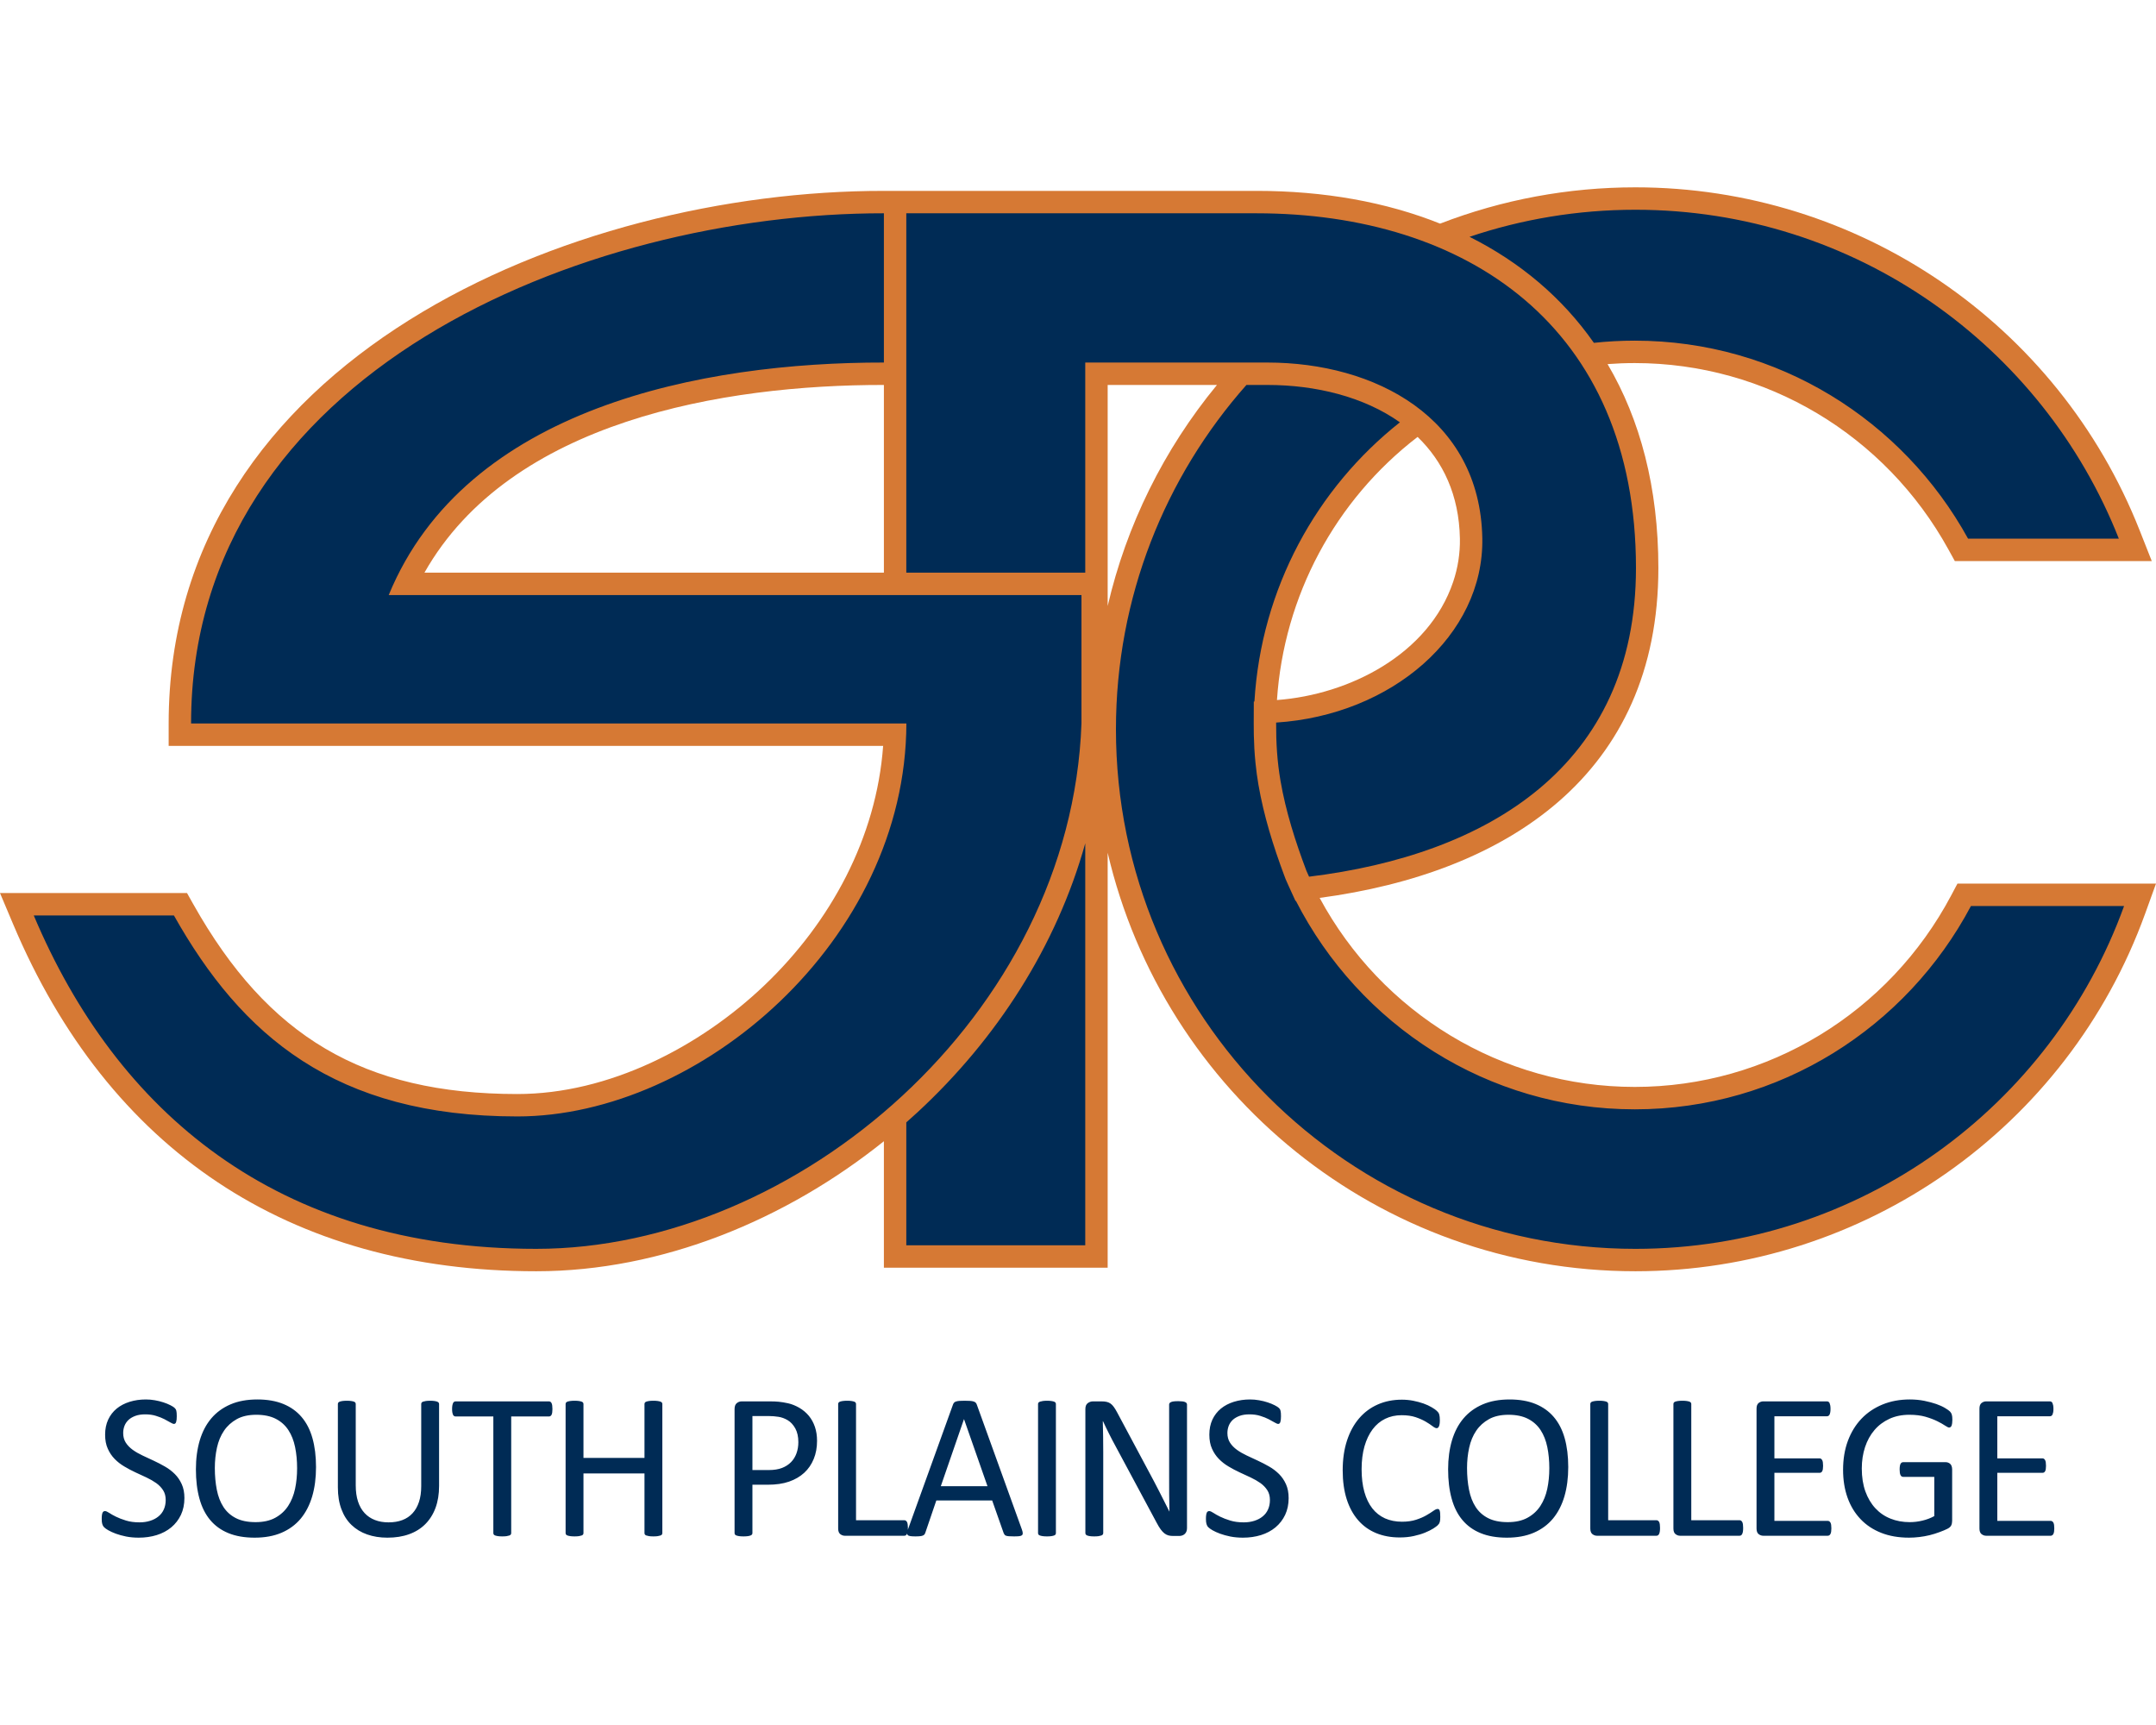 <?xml version="1.0" encoding="UTF-8"?>
<!DOCTYPE svg PUBLIC "-//W3C//DTD SVG 1.1//EN" "http://www.w3.org/Graphics/SVG/1.1/DTD/svg11.dtd">
<!-- Creator: CorelDRAW -->
<svg xmlns="http://www.w3.org/2000/svg" xml:space="preserve" width="2000px" height="1600px" version="1.1" style="shape-rendering:geometricPrecision; text-rendering:geometricPrecision; image-rendering:optimizeQuality; fill-rule:evenodd; clip-rule:evenodd"
viewBox="0 0 2000 1600"
 xmlns:xlink="http://www.w3.org/1999/xlink">
 <defs>
  <style type="text/css">
   <![CDATA[
    .fil0 {fill:#D67934}
    .fil1 {fill:#002B55;fill-rule:nonzero}
   ]]>
  </style>
 </defs>
 <g id="Capa_x0020_1">
  <g id="Sout_x0020_Plains_x0020_College.cdr">
   <path class="fil0" d="M1335.91 207.42c57.82,-22.35 119.14,-33.66 181.19,-33.66 206.72,0 392.09,126.49 467.76,318.25l11.22 28.41 -182.69 0 -5.93 -10.75c-58.47,-106.19 -169.23,-172.91 -290.99,-172.91 -8.42,0 -16.83,0.32 -25.22,0.95 30.31,51.44 47.13,114.72 47.13,189.13 0,191.78 -140.77,282.84 -314.22,306 57.59,106.81 168.97,175.32 292.31,175.32 123.63,0 235.81,-68.8 293.49,-177.53l5.86 -11.04 184.18 0 -10.07 27.86c-71.9,198.76 -260.91,331.68 -472.83,331.68 -238.24,0 -437.77,-165.75 -489.58,-388.22l0 384.91 -207.58 0 0 -117.28c-90.83,72.82 -205.7,120.59 -322.47,120.59 -229.46,0 -397.05,-112.88 -485.28,-321.92l-12.19 -28.87 173.49 0 5.96 10.59c68.79,122.18 157.35,175.82 300.48,175.82 84.65,0 169.13,-43.45 229.32,-100.97 61.5,-58.77 103.81,-136.88 109.99,-221.96l-662.78 0 0 -20.78c0,-338.55 373.41,-494.29 663.48,-493.99l0 -0.01 345.63 0c62.66,0 120.18,10.31 170.34,30.38zm-515.97 323.74l0 -174.1 -0.03 0c-148.57,-0.19 -346.47,33.22 -426.17,174.1l426.2 0zm207.58 -174.1l0 205.04c17.44,-74.98 51.97,-145.07 101.38,-205.04l-101.38 0zm157.04 292.25c67.18,-5 140.79,-42.4 163.47,-109.64 4.35,-12.9 6.49,-26.51 6.24,-40.12 -0.75,-40.47 -15.74,-71.6 -39.24,-94.29 -76.66,58.89 -124,147.69 -130.47,244.05z"/>
   <path class="fil1" d="M171.07 1389.49c0,5.82 -1.09,11.01 -3.22,15.58 -2.17,4.54 -5.16,8.42 -8.97,11.6 -3.82,3.16 -8.32,5.56 -13.48,7.17 -5.19,1.61 -10.75,2.4 -16.73,2.4 -4.17,0 -8.05,-0.36 -11.6,-1.05 -3.59,-0.73 -6.77,-1.61 -9.57,-2.63 -2.79,-1.02 -5.13,-2.11 -7.03,-3.19 -1.87,-1.12 -3.22,-2.04 -3.94,-2.83 -0.76,-0.75 -1.29,-1.74 -1.65,-2.92 -0.36,-1.19 -0.52,-2.76 -0.52,-4.74 0,-1.41 0.06,-2.59 0.19,-3.51 0.13,-0.92 0.33,-1.68 0.56,-2.24 0.27,-0.59 0.59,-0.98 0.99,-1.21 0.39,-0.23 0.82,-0.33 1.35,-0.33 0.88,0 2.16,0.56 3.81,1.64 1.61,1.09 3.71,2.27 6.31,3.55 2.56,1.25 5.65,2.47 9.3,3.58 3.62,1.12 7.82,1.68 12.56,1.68 3.61,0 6.9,-0.49 9.89,-1.45 2.99,-0.95 5.55,-2.3 7.69,-4.07 2.17,-1.74 3.81,-3.91 4.96,-6.48 1.15,-2.56 1.74,-5.49 1.74,-8.74 0,-3.52 -0.78,-6.54 -2.39,-9.04 -1.62,-2.5 -3.72,-4.7 -6.35,-6.61 -2.66,-1.87 -5.65,-3.61 -9,-5.19 -3.39,-1.58 -6.84,-3.15 -10.36,-4.8 -3.51,-1.64 -6.97,-3.45 -10.28,-5.45 -3.36,-1.97 -6.35,-4.31 -8.98,-7 -2.63,-2.7 -4.76,-5.85 -6.37,-9.5 -1.65,-3.62 -2.47,-7.96 -2.47,-13.02 0,-5.23 0.96,-9.86 2.83,-13.93 1.9,-4.05 4.53,-7.47 7.89,-10.23 3.38,-2.76 7.39,-4.86 12.03,-6.31 4.66,-1.44 9.66,-2.17 15.05,-2.17 2.76,0 5.52,0.23 8.32,0.73 2.79,0.49 5.42,1.11 7.88,1.94 2.47,0.78 4.67,1.71 6.61,2.69 1.91,0.99 3.19,1.81 3.78,2.4 0.62,0.62 1.02,1.09 1.22,1.45 0.19,0.36 0.32,0.82 0.46,1.34 0.13,0.56 0.22,1.22 0.29,2.01 0.07,0.75 0.1,1.74 0.1,2.99 0,1.15 -0.03,2.17 -0.13,3.09 -0.1,0.89 -0.26,1.64 -0.46,2.27 -0.17,0.59 -0.46,1.05 -0.79,1.34 -0.36,0.3 -0.76,0.43 -1.22,0.43 -0.72,0 -1.8,-0.46 -3.32,-1.35 -1.51,-0.92 -3.35,-1.9 -5.55,-3.05 -2.17,-1.12 -4.77,-2.14 -7.76,-3.06 -2.96,-0.95 -6.31,-1.41 -10.06,-1.41 -3.45,0 -6.47,0.46 -9.03,1.38 -2.57,0.95 -4.7,2.17 -6.38,3.71 -1.65,1.55 -2.89,3.35 -3.75,5.46 -0.82,2.13 -1.25,4.37 -1.25,6.74 0,3.45 0.79,6.44 2.4,8.94 1.61,2.5 3.75,4.7 6.41,6.64 2.7,1.94 5.72,3.68 9.14,5.29 3.39,1.61 6.87,3.22 10.42,4.86 3.51,1.65 7,3.42 10.38,5.39 3.42,1.94 6.45,4.28 9.14,6.94 2.66,2.66 4.8,5.78 6.44,9.43 1.65,3.62 2.47,7.89 2.47,12.85zm1527.79 28.1c0,1.19 -0.07,2.21 -0.2,3.06 -0.13,0.86 -0.36,1.58 -0.66,2.17 -0.32,0.59 -0.68,0.99 -1.11,1.25 -0.43,0.26 -0.89,0.39 -1.42,0.39l-59.85 0c-1.48,0 -2.89,-0.49 -4.21,-1.48 -1.31,-1.01 -1.97,-2.76 -1.97,-5.25l0 -111.16c0,-2.5 0.66,-4.24 1.97,-5.26 1.32,-0.99 2.73,-1.48 4.21,-1.48l59.16 0c0.53,0 0.99,0.13 1.42,0.39 0.43,0.27 0.75,0.66 1.02,1.25 0.23,0.59 0.46,1.32 0.62,2.17 0.16,0.86 0.23,1.94 0.23,3.22 0,1.19 -0.07,2.17 -0.23,3.06 -0.16,0.85 -0.39,1.58 -0.62,2.14 -0.27,0.52 -0.63,0.92 -1.02,1.18 -0.43,0.26 -0.89,0.39 -1.42,0.39l-48.77 0 0 39.05 41.87 0c0.53,0 0.99,0.13 1.41,0.43 0.4,0.29 0.76,0.69 1.06,1.21 0.29,0.53 0.49,1.22 0.62,2.11 0.13,0.92 0.2,1.97 0.2,3.18 0,1.19 -0.07,2.17 -0.2,3 -0.13,0.85 -0.33,1.51 -0.62,2.03 -0.3,0.53 -0.66,0.89 -1.06,1.12 -0.42,0.23 -0.88,0.33 -1.41,0.33l-41.87 0 0 44.57 49.46 0c0.53,0 0.99,0.13 1.42,0.39 0.43,0.27 0.79,0.66 1.11,1.19 0.3,0.56 0.53,1.28 0.66,2.13 0.13,0.86 0.2,1.94 0.2,3.22zm-695.64 -746.55l0 -119.09 -642.63 0c71.57,-174.2 291.63,-215.89 459.35,-215.68l0 -138.44c-278.49,-0.29 -642.69,147.6 -642.69,473.21l663.55 0c-0.48,201.39 -191.73,364.5 -360.87,364.5 -169.13,0 -255.96,-75.16 -318.59,-186.41l-130.01 0c76.7,181.7 224.76,309.22 466.14,309.22 241.38,0 496.04,-216.54 505.75,-487.31zm513.25 -355.07c133.03,0 248.88,74.14 309.2,183.67l139.86 0c-70.51,-178.67 -244.71,-305.09 -448.43,-305.09 -53.81,0 -105.57,8.83 -153.9,25.1 46.83,23.45 86.01,56.4 115.36,98.35 12.46,-1.34 25.1,-2.03 37.91,-2.03zm-352.81 334.71c6.29,-105.09 57.7,-197.9 134.96,-258.97 -33.4,-23.67 -78,-34.65 -122.85,-34.65l-19.53 0c-75.31,85.03 -121.04,196.87 -121.04,319.39 0,266.14 215.75,481.9 481.9,481.9 208.59,0 386.2,-132.53 453.28,-317.97l-142.06 0c-59.53,112.21 -176.84,188.56 -311.85,188.56 -136.92,0 -255.64,-78.53 -314.34,-193.36l-0.38 0.04 -6.32 -13.83c-0.89,-1.94 -1.76,-3.89 -2.61,-5.85l-0.2 -0.45 -0.02 -0.04 0 0 -0.18 -0.49 -1 -2.65 -0.1 -0.27 -0.02 -0.04c-10.19,-27.32 -18.99,-55.44 -23.93,-84.21 -1.12,-6.53 -2,-13.05 -2.66,-19.57l-0.06 -0.59 -0.03 -0.3c-0.92,-9.02 -1.32,-17.24 -1.49,-24.97l-0.02 -0.75 0 -0.15 -0.02 -0.89 -0.01 -0.57c-0.06,-3.1 -0.08,-6.21 -0.07,-9.33l0 0 0.07 -19.96 0.58 -0.03zm-156.93 -314.41l0 194.89 -166.01 0 0 -174.07 0 -159.27 166.01 0.01 158.84 0c194.42,0 352.03,104.56 352.03,329.01 0,184.07 -138,266.15 -303.27,286.31 -0.83,-1.83 -1.66,-3.68 -2.47,-5.53 -10.15,-26.88 -19.13,-54.99 -24.01,-83.35 -3.1,-18.08 -4.13,-35.23 -4.06,-53.52l0.01 -0.54c107.17,-6.92 192.91,-80.87 191.25,-171.05 -2.06,-111.9 -99.6,-162.89 -199.28,-162.89l-169.04 0zm0 445.91l0 372.86 -166.01 0 0 -113.98c3.58,-3.15 7.13,-6.34 10.62,-9.57 73.46,-68 128.79,-154.03 155.39,-249.31zm804.37 534.67c0,1.22 -0.07,2.31 -0.2,3.23 -0.13,0.91 -0.33,1.7 -0.56,2.33 -0.26,0.59 -0.59,1.02 -0.99,1.28 -0.36,0.26 -0.79,0.4 -1.25,0.4 -0.75,0 -2.03,-0.63 -3.84,-1.84 -1.81,-1.22 -4.21,-2.6 -7.23,-4.08 -3.03,-1.48 -6.64,-2.86 -10.85,-4.08 -4.21,-1.21 -9.2,-1.84 -14.95,-1.84 -6.91,0 -13.05,1.25 -18.51,3.75 -5.45,2.53 -10.09,5.98 -13.87,10.42 -3.81,4.44 -6.7,9.69 -8.74,15.81 -2.01,6.11 -3.03,12.72 -3.03,19.85 0,7.99 1.12,15.05 3.32,21.23 2.24,6.15 5.3,11.37 9.24,15.62 3.91,4.23 8.58,7.46 14.04,9.63 5.42,2.2 11.4,3.28 17.88,3.28 3.87,0 7.78,-0.46 11.73,-1.41 3.94,-0.92 7.62,-2.33 11.04,-4.18l0 -36.41 -28.86 0c-1.11,0 -1.94,-0.56 -2.46,-1.65 -0.56,-1.08 -0.82,-2.79 -0.82,-5.12 0,-1.22 0.06,-2.27 0.2,-3.13 0.13,-0.85 0.32,-1.57 0.62,-2.13 0.29,-0.53 0.62,-0.92 1.02,-1.18 0.36,-0.27 0.85,-0.4 1.44,-0.4l39.55 0c0.72,0 1.41,0.13 2.13,0.4 0.69,0.26 1.35,0.62 1.91,1.15 0.59,0.52 1.05,1.21 1.34,2.1 0.33,0.92 0.5,1.94 0.5,3.09l0 47.56c0,1.67 -0.3,3.12 -0.86,4.34 -0.59,1.21 -1.8,2.3 -3.68,3.22 -1.84,0.92 -4.27,1.94 -7.23,3.02 -2.96,1.12 -5.98,2.04 -9.14,2.83 -3.15,0.75 -6.34,1.35 -9.53,1.71 -3.22,0.39 -6.41,0.59 -9.53,0.59 -9.66,0 -18.27,-1.48 -25.83,-4.47 -7.6,-2.99 -14.01,-7.27 -19.23,-12.79 -5.23,-5.52 -9.24,-12.12 -12,-19.85 -2.76,-7.72 -4.14,-16.3 -4.14,-25.83 0,-9.9 1.48,-18.87 4.47,-26.89 2.99,-8.02 7.2,-14.85 12.62,-20.54 5.42,-5.66 11.93,-10.03 19.53,-13.15 7.62,-3.12 16.04,-4.67 25.27,-4.67 4.77,0 9.2,0.43 13.38,1.25 4.17,0.86 7.89,1.84 11.14,2.96 3.22,1.15 5.95,2.37 8.18,3.72 2.21,1.31 3.72,2.4 4.57,3.25 0.82,0.82 1.42,1.81 1.71,2.89 0.33,1.08 0.5,2.66 0.5,4.73zm94.55 100.74c0,1.19 -0.07,2.21 -0.2,3.06 -0.13,0.86 -0.36,1.58 -0.66,2.17 -0.33,0.59 -0.69,0.99 -1.12,1.25 -0.42,0.26 -0.88,0.39 -1.41,0.39l-59.85 0c-1.48,0 -2.89,-0.49 -4.21,-1.48 -1.31,-1.01 -1.97,-2.76 -1.97,-5.25l0 -111.16c0,-2.5 0.66,-4.24 1.97,-5.26 1.32,-0.99 2.73,-1.48 4.21,-1.48l59.16 0c0.53,0 0.99,0.13 1.42,0.39 0.42,0.27 0.75,0.66 1.01,1.25 0.23,0.59 0.46,1.32 0.63,2.17 0.16,0.86 0.23,1.94 0.23,3.22 0,1.19 -0.07,2.17 -0.23,3.06 -0.17,0.85 -0.4,1.58 -0.63,2.14 -0.26,0.52 -0.62,0.92 -1.01,1.18 -0.43,0.26 -0.89,0.39 -1.42,0.39l-48.78 0 0 39.05 41.88 0c0.53,0 0.99,0.13 1.41,0.43 0.4,0.29 0.76,0.69 1.05,1.21 0.3,0.53 0.5,1.22 0.63,2.11 0.13,0.92 0.2,1.97 0.2,3.18 0,1.19 -0.07,2.17 -0.2,3 -0.13,0.85 -0.33,1.51 -0.63,2.03 -0.29,0.53 -0.65,0.89 -1.05,1.12 -0.42,0.23 -0.88,0.33 -1.41,0.33l-41.88 0 0 44.57 49.47 0c0.53,0 0.99,0.13 1.41,0.39 0.43,0.27 0.79,0.66 1.12,1.19 0.3,0.56 0.53,1.28 0.66,2.13 0.13,0.86 0.2,1.94 0.2,3.22zm-1612.49 -56.89c0,10.09 -1.18,19.16 -3.55,27.25 -2.4,8.08 -5.95,14.95 -10.65,20.64 -4.73,5.65 -10.64,10.02 -17.78,13.08 -7.13,3.06 -15.44,4.57 -24.94,4.57 -9.37,0 -17.45,-1.38 -24.29,-4.18 -6.87,-2.79 -12.49,-6.86 -16.96,-12.19 -4.47,-5.32 -7.79,-11.93 -9.96,-19.82 -2.2,-7.89 -3.29,-16.96 -3.29,-27.21 0,-9.83 1.18,-18.77 3.55,-26.79 2.4,-8.02 5.95,-14.82 10.72,-20.45 4.73,-5.58 10.68,-9.92 17.81,-12.98 7.1,-3.06 15.42,-4.57 24.95,-4.57 9.17,0 17.16,1.38 23.96,4.14 6.8,2.77 12.49,6.78 16.99,12.07 4.54,5.29 7.92,11.83 10.12,19.65 2.21,7.79 3.32,16.73 3.32,26.79zm-17.55 1.15c0,-7.03 -0.62,-13.61 -1.87,-19.65 -1.25,-6.05 -3.32,-11.31 -6.25,-15.78 -2.92,-4.44 -6.8,-7.92 -11.66,-10.42 -4.9,-2.5 -10.92,-3.75 -18.08,-3.75 -7.2,0 -13.21,1.35 -18.08,4.04 -4.86,2.7 -8.84,6.28 -11.86,10.75 -3.06,4.51 -5.23,9.73 -6.55,15.75 -1.31,5.98 -1.97,12.26 -1.97,18.86 0,7.33 0.63,14.04 1.84,20.18 1.22,6.18 3.26,11.48 6.15,15.94 2.86,4.44 6.74,7.89 11.57,10.36 4.83,2.46 10.91,3.71 18.21,3.71 7.26,0 13.34,-1.34 18.27,-4.04 4.93,-2.7 8.91,-6.31 11.93,-10.91 3,-4.57 5.16,-9.9 6.45,-15.91 1.28,-6.01 1.9,-12.39 1.9,-19.13zm131.7 16.53c0,7.56 -1.12,14.33 -3.32,20.28 -2.2,5.92 -5.39,10.95 -9.5,15.06 -4.11,4.1 -9.11,7.23 -15.02,9.33 -5.88,2.14 -12.59,3.19 -20.12,3.19 -6.87,0 -13.11,-0.99 -18.77,-2.99 -5.65,-1.97 -10.48,-4.93 -14.52,-8.81 -4.05,-3.88 -7.17,-8.74 -9.34,-14.59 -2.2,-5.82 -3.29,-12.56 -3.29,-20.22l0 -77.3c0,-0.53 0.14,-0.99 0.4,-1.35 0.26,-0.4 0.69,-0.69 1.35,-0.92 0.65,-0.23 1.48,-0.43 2.53,-0.59 1.02,-0.17 2.36,-0.23 4.07,-0.23 1.55,0 2.86,0.06 3.95,0.23 1.12,0.16 1.97,0.36 2.56,0.59 0.63,0.23 1.05,0.52 1.32,0.92 0.26,0.36 0.39,0.82 0.39,1.35l0 75.26c0,5.76 0.69,10.82 2.1,15.09 1.42,4.31 3.45,7.89 6.12,10.75 2.63,2.86 5.85,4.99 9.59,6.44 3.72,1.45 7.92,2.17 12.63,2.17 4.76,0 9.04,-0.69 12.78,-2.11 3.75,-1.41 6.91,-3.54 9.5,-6.37 2.6,-2.83 4.57,-6.31 5.95,-10.49 1.38,-4.17 2.07,-9.03 2.07,-14.62l0 -76.12c0,-0.53 0.13,-0.99 0.4,-1.35 0.26,-0.4 0.69,-0.69 1.34,-0.92 0.66,-0.23 1.52,-0.43 2.57,-0.59 1.08,-0.17 2.4,-0.23 4.04,-0.23 1.55,0 2.83,0.06 3.91,0.23 1.05,0.16 1.91,0.36 2.5,0.59 0.62,0.23 1.08,0.52 1.38,0.92 0.3,0.36 0.43,0.82 0.43,1.35l0 76.05zm105.16 -71.45c0,1.21 -0.06,2.27 -0.19,3.15 -0.13,0.89 -0.33,1.61 -0.62,2.17 -0.3,0.53 -0.63,0.95 -1.06,1.19 -0.42,0.26 -0.89,0.39 -1.38,0.39l-35 0 0 108.14c0,0.52 -0.13,0.95 -0.4,1.34 -0.26,0.4 -0.69,0.69 -1.34,0.92 -0.63,0.23 -1.48,0.43 -2.53,0.6 -1.09,0.16 -2.4,0.23 -4.01,0.23 -1.55,0 -2.86,-0.07 -3.95,-0.23 -1.08,-0.17 -1.97,-0.37 -2.6,-0.6 -0.65,-0.23 -1.08,-0.52 -1.34,-0.92 -0.27,-0.39 -0.4,-0.82 -0.4,-1.34l0 -108.14 -35 0c-0.49,0 -0.95,-0.13 -1.38,-0.39 -0.43,-0.24 -0.76,-0.66 -1.02,-1.19 -0.23,-0.56 -0.46,-1.28 -0.63,-2.17 -0.16,-0.88 -0.23,-1.94 -0.23,-3.15 0,-1.22 0.07,-2.3 0.23,-3.22 0.17,-0.92 0.4,-1.68 0.63,-2.24 0.26,-0.59 0.59,-1.02 1.02,-1.25 0.43,-0.26 0.89,-0.39 1.38,-0.39l86.57 0c0.49,0 0.96,0.13 1.38,0.39 0.43,0.23 0.76,0.66 1.06,1.25 0.29,0.56 0.49,1.32 0.62,2.24 0.13,0.92 0.19,2 0.19,3.22zm101.95 115.04c0,0.52 -0.13,0.98 -0.39,1.34 -0.26,0.4 -0.69,0.69 -1.35,0.92 -0.66,0.23 -1.51,0.43 -2.56,0.6 -1.09,0.16 -2.37,0.23 -3.91,0.23 -1.71,0 -3.06,-0.07 -4.08,-0.23 -1.05,-0.17 -1.87,-0.37 -2.53,-0.6 -0.66,-0.23 -1.09,-0.52 -1.35,-0.92 -0.26,-0.36 -0.39,-0.82 -0.39,-1.34l0 -55.29 -56.6 0 0 55.29c0,0.52 -0.13,0.98 -0.4,1.34 -0.26,0.4 -0.69,0.69 -1.34,0.92 -0.63,0.23 -1.48,0.43 -2.53,0.6 -1.09,0.16 -2.4,0.23 -4.01,0.23 -1.55,0 -2.86,-0.07 -3.95,-0.23 -1.08,-0.17 -1.97,-0.37 -2.59,-0.6 -0.66,-0.23 -1.09,-0.52 -1.35,-0.92 -0.27,-0.36 -0.4,-0.82 -0.4,-1.34l0 -119.64c0,-0.53 0.13,-0.99 0.4,-1.35 0.26,-0.4 0.69,-0.69 1.35,-0.92 0.62,-0.23 1.51,-0.43 2.59,-0.59 1.09,-0.17 2.4,-0.23 3.95,-0.23 1.61,0 2.92,0.06 4.01,0.23 1.05,0.16 1.9,0.36 2.53,0.59 0.65,0.23 1.08,0.52 1.34,0.92 0.27,0.39 0.4,0.82 0.4,1.35l0 49.96 56.6 0 0 -49.96c0,-0.53 0.13,-0.96 0.39,-1.35 0.26,-0.4 0.69,-0.69 1.35,-0.92 0.66,-0.23 1.48,-0.43 2.53,-0.59 1.02,-0.17 2.37,-0.23 4.08,-0.23 1.54,0 2.82,0.06 3.91,0.23 1.05,0.16 1.9,0.36 2.56,0.59 0.66,0.23 1.09,0.52 1.35,0.92 0.26,0.36 0.39,0.82 0.39,1.35l0 119.64zm143.52 -85.62c0,6.24 -1.01,11.86 -3.09,16.89 -2.03,5 -4.96,9.27 -8.8,12.82 -3.82,3.51 -8.48,6.24 -14.04,8.18 -5.55,1.94 -12.16,2.89 -19.88,2.89l-14.14 0 0 44.84c0,0.52 -0.13,0.98 -0.43,1.34 -0.29,0.4 -0.75,0.69 -1.34,0.92 -0.63,0.23 -1.45,0.43 -2.5,0.6 -1.08,0.16 -2.4,0.23 -4.01,0.23 -1.61,0 -2.93,-0.07 -4.01,-0.23 -1.05,-0.17 -1.91,-0.37 -2.53,-0.6 -0.66,-0.23 -1.09,-0.52 -1.35,-0.92 -0.26,-0.36 -0.39,-0.82 -0.39,-1.34l0 -115.01c0,-2.56 0.69,-4.4 2.04,-5.49 1.34,-1.08 2.82,-1.64 4.5,-1.64l26.65 0c2.7,0 5.3,0.1 7.76,0.33 2.47,0.23 5.39,0.72 8.74,1.44 3.39,0.76 6.81,2.14 10.32,4.14 3.49,2.04 6.45,4.54 8.91,7.5 2.43,2.96 4.31,6.38 5.62,10.25 1.32,3.88 1.97,8.19 1.97,12.86zm-17.35 1.31c0,-5.1 -0.95,-9.33 -2.83,-12.75 -1.9,-3.39 -4.24,-5.95 -7.06,-7.63 -2.8,-1.64 -5.69,-2.73 -8.65,-3.15 -2.99,-0.46 -5.91,-0.69 -8.74,-0.69l-15.32 0 0 50.09 14.96 0c4.99,0 9.17,-0.66 12.45,-1.94 3.33,-1.28 6.09,-3.06 8.35,-5.36 2.24,-2.27 3.95,-5 5.1,-8.18 1.15,-3.19 1.74,-6.64 1.74,-10.39zm101.62 79.54c0,1.31 -0.07,2.4 -0.2,3.25 -0.13,0.86 -0.33,1.61 -0.62,2.24 -0.3,0.59 -0.63,1.05 -1.06,1.35 -0.42,0.29 -0.92,0.42 -1.51,0.42l-55.12 0c-1.48,0 -2.89,-0.49 -4.21,-1.48 -1.31,-1.01 -1.97,-2.76 -1.97,-5.25l0 -115.4c0,-0.53 0.13,-0.99 0.4,-1.35 0.26,-0.4 0.69,-0.69 1.34,-0.92 0.63,-0.23 1.52,-0.43 2.6,-0.59 1.09,-0.17 2.4,-0.23 3.95,-0.23 1.61,0 2.92,0.06 4.01,0.23 1.05,0.16 1.91,0.36 2.53,0.59 0.66,0.23 1.08,0.52 1.35,0.92 0.26,0.36 0.39,0.82 0.39,1.35l0 107.74 44.73 0c0.59,0 1.09,0.13 1.51,0.43 0.4,0.29 0.76,0.72 1.06,1.24 0.29,0.56 0.49,1.28 0.62,2.21 0.13,0.88 0.2,1.97 0.2,3.25zm105.73 1.41c0.49,1.42 0.78,2.53 0.82,3.42 0.03,0.86 -0.23,1.51 -0.73,1.97 -0.52,0.43 -1.38,0.73 -2.56,0.86 -1.18,0.13 -2.76,0.2 -4.76,0.2 -1.98,0 -3.59,-0.04 -4.77,-0.14 -1.18,-0.09 -2.07,-0.26 -2.7,-0.49 -0.62,-0.23 -1.05,-0.52 -1.34,-0.92 -0.3,-0.39 -0.56,-0.85 -0.83,-1.45l-10.68 -30.33 -51.8 0 -10.22 29.94c-0.2,0.59 -0.43,1.09 -0.76,1.51 -0.32,0.43 -0.78,0.76 -1.41,1.05 -0.59,0.3 -1.48,0.5 -2.59,0.63 -1.12,0.13 -2.57,0.2 -4.38,0.2 -1.87,0 -3.38,-0.07 -4.57,-0.23 -1.18,-0.17 -2.03,-0.46 -2.49,-0.92 -0.5,-0.47 -0.73,-1.12 -0.69,-1.98 0.03,-0.88 0.29,-2 0.82,-3.42l41.77 -115.79c0.27,-0.72 0.63,-1.31 1.02,-1.74 0.43,-0.46 1.02,-0.82 1.84,-1.05 0.79,-0.27 1.81,-0.46 3.09,-0.56 1.25,-0.1 2.83,-0.13 4.77,-0.13 2.04,0 3.74,0.03 5.09,0.13 1.35,0.1 2.43,0.29 3.26,0.56 0.85,0.23 1.48,0.62 1.94,1.08 0.46,0.49 0.82,1.09 1.05,1.78l41.81 115.82zm-53.64 -102.22l-0.1 0 -21.47 62.13 43.32 0 -21.75 -62.13zm85.21 105.58c0,0.52 -0.13,0.98 -0.39,1.34 -0.26,0.4 -0.69,0.69 -1.35,0.92 -0.62,0.23 -1.48,0.43 -2.53,0.6 -1.08,0.16 -2.4,0.23 -4.01,0.23 -1.54,0 -2.86,-0.07 -3.94,-0.23 -1.09,-0.17 -1.98,-0.37 -2.6,-0.6 -0.66,-0.23 -1.08,-0.52 -1.35,-0.92 -0.26,-0.36 -0.39,-0.82 -0.39,-1.34l0 -119.64c0,-0.53 0.13,-0.99 0.42,-1.35 0.3,-0.4 0.79,-0.69 1.45,-0.92 0.69,-0.23 1.55,-0.43 2.6,-0.59 1.05,-0.17 2.33,-0.23 3.81,-0.23 1.61,0 2.93,0.06 4.01,0.23 1.05,0.16 1.91,0.36 2.53,0.59 0.66,0.23 1.09,0.52 1.35,0.92 0.26,0.36 0.39,0.82 0.39,1.35l0 119.64zm121.61 -4.44c0,1.28 -0.23,2.4 -0.66,3.29 -0.43,0.88 -0.99,1.64 -1.68,2.2 -0.69,0.59 -1.48,0.98 -2.33,1.25 -0.89,0.26 -1.74,0.39 -2.6,0.39l-5.49 0c-1.7,0 -3.22,-0.16 -4.53,-0.53 -1.28,-0.36 -2.5,-0.98 -3.68,-1.9 -1.15,-0.92 -2.34,-2.17 -3.49,-3.75 -1.15,-1.58 -2.4,-3.65 -3.71,-6.15l-38.06 -70.89c-2.01,-3.65 -4.01,-7.49 -6.02,-11.5 -2.04,-4.01 -3.91,-7.93 -5.65,-11.71l-0.2 0c0.13,4.61 0.23,9.34 0.3,14.17 0.06,4.8 0.1,9.6 0.1,14.33l0 75.24c0,0.46 -0.13,0.88 -0.4,1.31 -0.29,0.39 -0.75,0.72 -1.38,0.95 -0.66,0.23 -1.48,0.43 -2.53,0.6 -1.05,0.16 -2.4,0.23 -4.01,0.23 -1.64,0 -2.99,-0.07 -4.04,-0.23 -1.05,-0.17 -1.88,-0.37 -2.47,-0.6 -0.62,-0.23 -1.05,-0.56 -1.35,-0.95 -0.26,-0.43 -0.39,-0.85 -0.39,-1.31l0 -115.01c0,-2.56 0.72,-4.4 2.2,-5.49 1.45,-1.08 3.03,-1.64 4.77,-1.64l8.15 0c1.91,0 3.52,0.16 4.8,0.49 1.31,0.3 2.46,0.86 3.48,1.58 1.02,0.72 2.04,1.77 2.99,3.09 0.96,1.31 1.97,2.96 3.03,4.96l29.25 54.69c1.81,3.36 3.55,6.61 5.23,9.8 1.67,3.19 3.32,6.31 4.86,9.4 1.55,3.06 3.09,6.11 4.6,9.1 1.55,2.96 3.03,5.99 4.54,9.01l0.1 0c-0.13,-5.09 -0.23,-10.36 -0.27,-15.84 -0.03,-5.49 -0.03,-10.78 -0.03,-15.85l0 -67.54c0,-0.46 0.13,-0.89 0.39,-1.25 0.3,-0.39 0.76,-0.72 1.39,-1.02 0.65,-0.29 1.51,-0.49 2.53,-0.62 1.05,-0.13 2.43,-0.2 4.14,-0.2 1.48,0 2.76,0.07 3.84,0.2 1.09,0.13 1.94,0.33 2.53,0.62 0.63,0.3 1.06,0.63 1.35,1.02 0.27,0.36 0.4,0.79 0.4,1.25l0 114.81zm94.29 -28.04c0,5.82 -1.09,11.01 -3.23,15.58 -2.17,4.54 -5.16,8.42 -8.97,11.6 -3.81,3.16 -8.32,5.56 -13.48,7.17 -5.19,1.61 -10.74,2.4 -16.73,2.4 -4.17,0 -8.05,-0.36 -11.6,-1.05 -3.58,-0.73 -6.77,-1.61 -9.56,-2.63 -2.8,-1.02 -5.13,-2.11 -7.04,-3.19 -1.87,-1.12 -3.22,-2.04 -3.94,-2.83 -0.76,-0.75 -1.28,-1.74 -1.64,-2.92 -0.37,-1.19 -0.53,-2.76 -0.53,-4.74 0,-1.41 0.07,-2.59 0.2,-3.51 0.13,-0.92 0.33,-1.68 0.56,-2.24 0.26,-0.59 0.59,-0.98 0.98,-1.21 0.4,-0.23 0.82,-0.33 1.35,-0.33 0.89,0 2.17,0.56 3.81,1.64 1.61,1.09 3.72,2.27 6.31,3.55 2.57,1.25 5.66,2.47 9.3,3.58 3.62,1.12 7.83,1.68 12.56,1.68 3.62,0 6.9,-0.49 9.89,-1.45 2.99,-0.95 5.56,-2.3 7.69,-4.07 2.17,-1.74 3.82,-3.91 4.97,-6.48 1.15,-2.56 1.74,-5.49 1.74,-8.74 0,-3.52 -0.79,-6.54 -2.4,-9.04 -1.61,-2.5 -3.71,-4.7 -6.34,-6.61 -2.67,-1.87 -5.66,-3.61 -9.01,-5.19 -3.38,-1.58 -6.84,-3.15 -10.35,-4.8 -3.52,-1.64 -6.97,-3.45 -10.29,-5.45 -3.35,-1.97 -6.34,-4.31 -8.97,-7 -2.63,-2.7 -4.77,-5.85 -6.38,-9.5 -1.64,-3.62 -2.46,-7.96 -2.46,-13.02 0,-5.23 0.95,-9.86 2.82,-13.93 1.91,-4.05 4.54,-7.47 7.89,-10.23 3.39,-2.76 7.39,-4.86 12.03,-6.31 4.67,-1.44 9.66,-2.17 15.05,-2.17 2.77,0 5.53,0.23 8.32,0.73 2.79,0.49 5.42,1.11 7.89,1.94 2.46,0.78 4.66,1.71 6.6,2.69 1.91,0.99 3.19,1.81 3.78,2.4 0.63,0.62 1.02,1.09 1.22,1.45 0.2,0.36 0.33,0.82 0.46,1.34 0.13,0.56 0.23,1.22 0.3,2.01 0.06,0.75 0.1,1.74 0.1,2.99 0,1.15 -0.04,2.17 -0.14,3.09 -0.1,0.89 -0.26,1.64 -0.46,2.27 -0.16,0.59 -0.46,1.05 -0.79,1.34 -0.36,0.3 -0.75,0.43 -1.21,0.43 -0.73,0 -1.81,-0.46 -3.32,-1.35 -1.51,-0.92 -3.35,-1.9 -5.56,-3.05 -2.16,-1.12 -4.76,-2.14 -7.75,-3.06 -2.96,-0.95 -6.31,-1.41 -10.06,-1.41 -3.45,0 -6.48,0.46 -9.04,1.38 -2.56,0.95 -4.7,2.17 -6.38,3.71 -1.64,1.55 -2.89,3.35 -3.74,5.46 -0.82,2.13 -1.25,4.37 -1.25,6.74 0,3.45 0.79,6.44 2.4,8.94 1.61,2.5 3.74,4.7 6.41,6.64 2.69,1.94 5.71,3.68 9.13,5.29 3.39,1.61 6.87,3.22 10.42,4.86 3.52,1.65 7,3.42 10.39,5.39 3.42,1.94 6.44,4.28 9.14,6.94 2.66,2.66 4.8,5.78 6.44,9.43 1.64,3.62 2.47,7.89 2.47,12.85zm140.66 17.42c0,1.02 -0.04,1.91 -0.1,2.7 -0.07,0.75 -0.17,1.41 -0.33,2 -0.17,0.56 -0.36,1.09 -0.63,1.55 -0.26,0.43 -0.72,0.98 -1.34,1.61 -0.66,0.65 -2.01,1.64 -4.04,2.96 -2.07,1.31 -4.64,2.59 -7.7,3.84 -3.05,1.25 -6.54,2.3 -10.48,3.16 -3.98,0.88 -8.28,1.31 -12.99,1.31 -8.08,0 -15.41,-1.35 -21.92,-4.04 -6.51,-2.7 -12.09,-6.67 -16.66,-11.96 -4.6,-5.26 -8.15,-11.77 -10.62,-19.5 -2.46,-7.75 -3.71,-16.66 -3.71,-26.75 0,-10.35 1.35,-19.56 4.01,-27.68 2.66,-8.08 6.41,-14.95 11.24,-20.57 4.83,-5.62 10.58,-9.89 17.32,-12.85 6.71,-2.96 14.17,-4.44 22.32,-4.44 3.61,0 7.13,0.33 10.52,0.99 3.41,0.69 6.57,1.51 9.46,2.53 2.89,1.02 5.46,2.2 7.73,3.55 2.23,1.31 3.81,2.43 4.66,3.28 0.89,0.86 1.45,1.52 1.71,1.98 0.26,0.42 0.46,0.95 0.63,1.57 0.16,0.63 0.29,1.35 0.39,2.17 0.1,0.86 0.13,1.84 0.13,2.99 0,1.32 -0.06,2.4 -0.2,3.29 -0.13,0.92 -0.32,1.68 -0.59,2.3 -0.23,0.59 -0.55,1.05 -0.92,1.35 -0.32,0.29 -0.78,0.43 -1.28,0.43 -0.92,0 -2.17,-0.63 -3.81,-1.88 -1.61,-1.24 -3.68,-2.63 -6.25,-4.14 -2.56,-1.51 -5.65,-2.89 -9.3,-4.14 -3.68,-1.25 -8.05,-1.87 -13.14,-1.87 -5.59,0 -10.65,1.11 -15.19,3.32 -4.57,2.23 -8.48,5.48 -11.7,9.79 -3.22,4.31 -5.75,9.57 -7.53,15.78 -1.77,6.21 -2.66,13.31 -2.66,21.26 0,7.92 0.85,14.93 2.56,21.01 1.71,6.08 4.18,11.17 7.37,15.25 3.19,4.07 7.13,7.16 11.76,9.27 4.67,2.07 9.93,3.12 15.81,3.12 4.96,0 9.34,-0.63 13.05,-1.84 3.72,-1.22 6.87,-2.57 9.47,-4.08 2.63,-1.51 4.76,-2.86 6.44,-4.07 1.71,-1.22 3.02,-1.84 3.98,-1.84 0.46,0 0.85,0.09 1.18,0.29 0.33,0.2 0.56,0.56 0.75,1.09 0.2,0.56 0.37,1.31 0.47,2.26 0.09,0.96 0.13,2.17 0.13,3.65zm118.71 -46.21c0,10.09 -1.19,19.16 -3.55,27.25 -2.4,8.08 -5.95,14.95 -10.65,20.64 -4.74,5.65 -10.65,10.02 -17.79,13.08 -7.13,3.06 -15.44,4.57 -24.94,4.57 -9.37,0 -17.45,-1.38 -24.29,-4.18 -6.87,-2.79 -12.49,-6.86 -16.96,-12.19 -4.47,-5.32 -7.79,-11.93 -9.96,-19.82 -2.2,-7.89 -3.29,-16.96 -3.29,-27.21 0,-9.83 1.19,-18.77 3.55,-26.79 2.4,-8.02 5.95,-14.82 10.72,-20.45 4.73,-5.58 10.68,-9.92 17.81,-12.98 7.1,-3.06 15.42,-4.57 24.95,-4.57 9.17,0 17.16,1.38 23.96,4.14 6.8,2.77 12.49,6.78 16.99,12.07 4.54,5.29 7.92,11.83 10.13,19.65 2.2,7.79 3.32,16.73 3.32,26.79zm-17.56 1.15c0,-7.03 -0.62,-13.61 -1.87,-19.65 -1.25,-6.05 -3.32,-11.31 -6.24,-15.78 -2.93,-4.44 -6.81,-7.92 -11.67,-10.42 -4.9,-2.5 -10.91,-3.75 -18.08,-3.75 -7.2,0 -13.21,1.35 -18.08,4.04 -4.86,2.7 -8.84,6.28 -11.86,10.75 -3.06,4.51 -5.23,9.73 -6.54,15.75 -1.32,5.98 -1.98,12.26 -1.98,18.86 0,7.33 0.63,14.04 1.85,20.18 1.21,6.18 3.25,11.48 6.14,15.94 2.86,4.44 6.74,7.89 11.57,10.36 4.83,2.46 10.91,3.71 18.21,3.71 7.26,0 13.34,-1.34 18.27,-4.04 4.93,-2.7 8.91,-6.31 11.94,-10.91 2.99,-4.57 5.16,-9.9 6.44,-15.91 1.28,-6.01 1.9,-12.39 1.9,-19.13zm102.71 55.35c0,1.31 -0.07,2.4 -0.2,3.25 -0.13,0.86 -0.33,1.61 -0.62,2.24 -0.3,0.59 -0.63,1.05 -1.06,1.35 -0.42,0.29 -0.92,0.42 -1.51,0.42l-55.12 0c-1.48,0 -2.89,-0.49 -4.21,-1.48 -1.31,-1.01 -1.97,-2.76 -1.97,-5.25l0 -115.4c0,-0.53 0.14,-0.99 0.4,-1.35 0.26,-0.4 0.69,-0.69 1.35,-0.92 0.62,-0.23 1.51,-0.43 2.59,-0.59 1.09,-0.17 2.4,-0.23 3.95,-0.23 1.61,0 2.92,0.06 4.01,0.23 1.05,0.16 1.9,0.36 2.53,0.59 0.65,0.23 1.08,0.52 1.34,0.92 0.27,0.36 0.4,0.82 0.4,1.35l0 107.74 44.73 0c0.59,0 1.09,0.13 1.51,0.43 0.4,0.29 0.76,0.72 1.06,1.24 0.29,0.56 0.49,1.28 0.62,2.21 0.13,0.88 0.2,1.97 0.2,3.25zm77.1 0c0,1.31 -0.07,2.4 -0.2,3.25 -0.13,0.86 -0.33,1.61 -0.63,2.24 -0.29,0.59 -0.62,1.05 -1.05,1.35 -0.43,0.29 -0.92,0.42 -1.51,0.42l-55.12 0c-1.48,0 -2.89,-0.49 -4.21,-1.48 -1.31,-1.01 -1.97,-2.76 -1.97,-5.25l0 -115.4c0,-0.53 0.13,-0.99 0.4,-1.35 0.26,-0.4 0.69,-0.69 1.34,-0.92 0.63,-0.23 1.52,-0.43 2.6,-0.59 1.08,-0.17 2.4,-0.23 3.94,-0.23 1.61,0 2.93,0.06 4.01,0.23 1.06,0.16 1.91,0.36 2.54,0.59 0.65,0.23 1.08,0.52 1.34,0.92 0.27,0.36 0.4,0.82 0.4,1.35l0 107.74 44.73 0c0.59,0 1.08,0.13 1.51,0.43 0.4,0.29 0.76,0.72 1.05,1.24 0.3,0.56 0.5,1.28 0.63,2.21 0.13,0.88 0.2,1.97 0.2,3.25z"/>
  </g>
 </g>
</svg>
